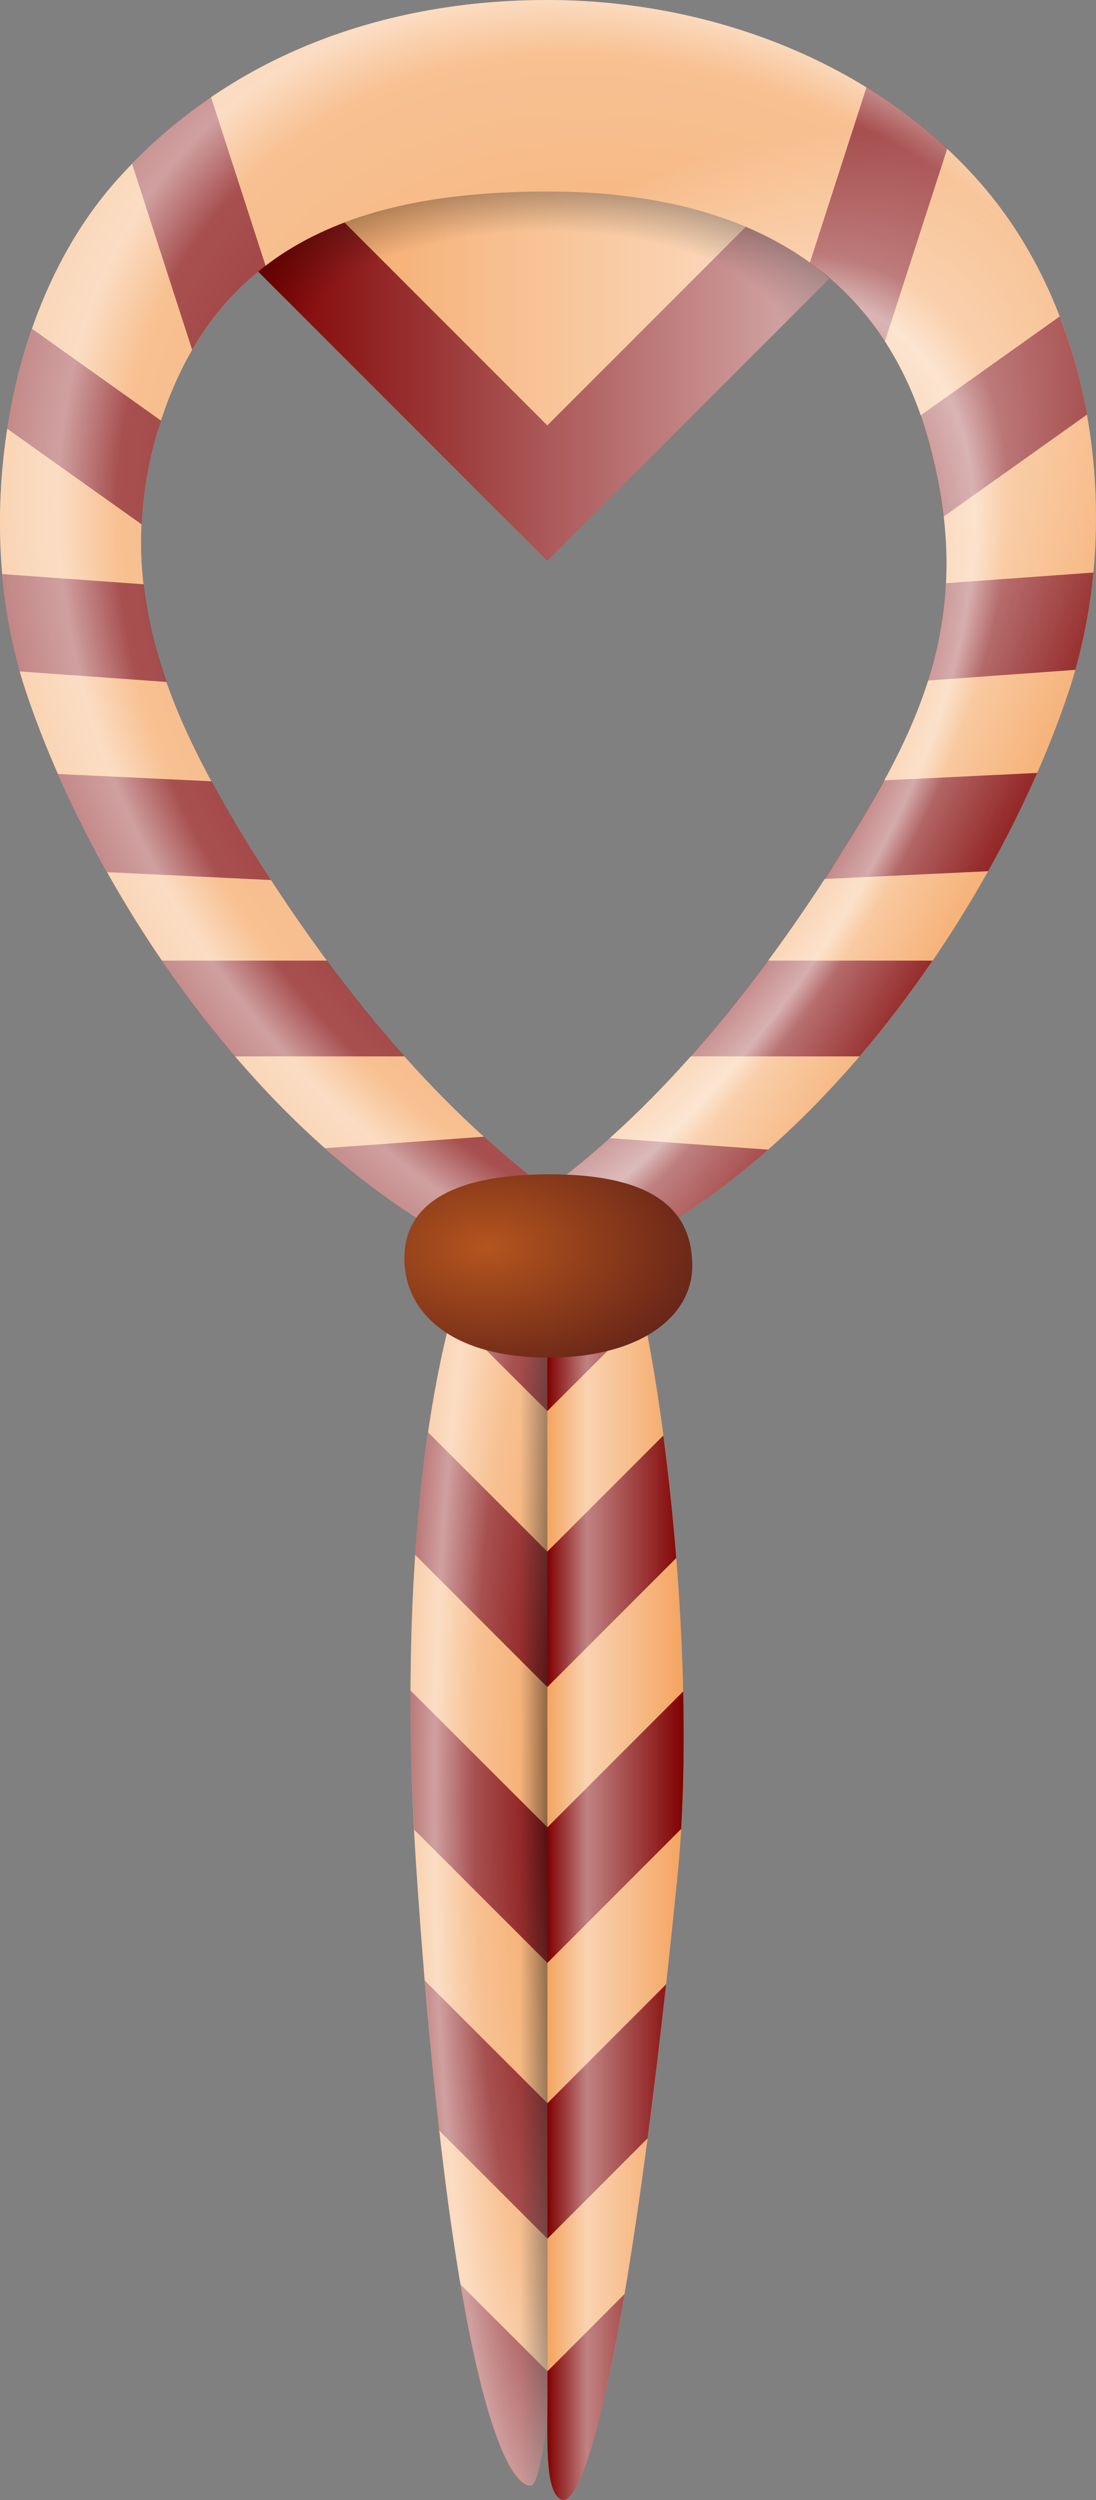 <?xml version="1.0" encoding="UTF-8" standalone="no"?>
<svg
   xmlns:dc="http://purl.org/dc/elements/1.1/"
   xmlns:cc="http://creativecommons.org/ns#"
   xmlns:rdf="http://www.w3.org/1999/02/22-rdf-syntax-ns#"
   xmlns:svg="http://www.w3.org/2000/svg"
   xmlns="http://www.w3.org/2000/svg"
   xmlns:xlink="http://www.w3.org/1999/xlink"
   xmlns:sodipodi="http://sodipodi.sourceforge.net/DTD/sodipodi-0.dtd"
   xmlns:inkscape="http://www.inkscape.org/namespaces/inkscape"
   width="286.303"
   height="652.677"
   id="svg2"
   sodipodi:version="0.32"
   inkscape:version="0.47 r22583"
   sodipodi:docname="bordered_f4a460-800000.svg"
   inkscape:output_extension="org.inkscape.output.svg.inkscape"
   version="1.0"
   inkscape:export-xdpi="15.719862"
   inkscape:export-ydpi="15.719862">
  <rect width="100%" height="100%" fill="#808080" stroke="none"/>
  <title
     id="title3671">Scout Neckerchief</title>
  <defs
     id="defs4">
    <linearGradient
       id="linearGradient3780">
      <stop
         id="stop3782"
         offset="0"
         style="stop-color:#ffffff;stop-opacity:0;" />
      <stop
         style="stop-color:#ffffff;stop-opacity:0.314;"
         offset="0.391"
         id="stop3784" />
      <stop
         style="stop-color:#ffffff;stop-opacity:0.627;"
         offset="0.559"
         id="stop3786" />
      <stop
         id="stop3788"
         offset="0.774"
         style="stop-color:#ffffff;stop-opacity:0.314;" />
      <stop
         id="stop3790"
         offset="1"
         style="stop-color:#ffffff;stop-opacity:0;" />
    </linearGradient>
    <linearGradient
       id="linearGradient3768">
      <stop
         id="stop3770"
         offset="0"
         style="stop-color:#000000;stop-opacity:0;" />
      <stop
         style="stop-color:#000000;stop-opacity:0;"
         offset="0.549"
         id="stop3776" />
      <stop
         id="stop3774"
         offset="1"
         style="stop-color:#000000;stop-opacity:0.978;" />
    </linearGradient>
    <linearGradient
       id="linearGradient3641">
      <stop
         id="stop3643"
         offset="0"
         style="stop-color:#000000;stop-opacity:0;" />
      <stop
         style="stop-color:#000000;stop-opacity:0;"
         offset="0.517"
         id="stop3649" />
      <stop
         style="stop-color:#000000;stop-opacity:0.686;"
         offset="1"
         id="stop3645" />
    </linearGradient>
    <linearGradient
       id="linearGradient3866">
      <stop
         style="stop-color:#ffffff;stop-opacity:0;"
         offset="0"
         id="stop3868" />
      <stop
         id="stop3870"
         offset="0.211"
         style="stop-color:#ffffff;stop-opacity:0.314;" />
      <stop
         id="stop3872"
         offset="0.275"
         style="stop-color:#ffffff;stop-opacity:0.627;" />
      <stop
         style="stop-color:#ffffff;stop-opacity:0.314;"
         offset="0.295"
         id="stop3874" />
      <stop
         id="stop3876"
         offset="0.358"
         style="stop-color:#ffffff;stop-opacity:0;" />
      <stop
         style="stop-color:#ffffff;stop-opacity:0;"
         offset="1"
         id="stop3878" />
    </linearGradient>
    <linearGradient
       id="linearGradient3748">
      <stop
         style="stop-color:#b4551e;stop-opacity:1;"
         offset="0"
         id="stop3750" />
      <stop
         style="stop-color:#501616;stop-opacity:1;"
         offset="1"
         id="stop3752" />
    </linearGradient>
    <linearGradient
       id="linearGradient3726">
      <stop
         style="stop-color:#ffffff;stop-opacity:0;"
         offset="0"
         id="stop3728" />
      <stop
         id="stop3742"
         offset="0.257"
         style="stop-color:#ffffff;stop-opacity:0.314;" />
      <stop
         id="stop3736"
         offset="0.282"
         style="stop-color:#ffffff;stop-opacity:0.627;" />
      <stop
         style="stop-color:#ffffff;stop-opacity:0.314;"
         offset="0.363"
         id="stop3740" />
      <stop
         style="stop-color:#ffffff;stop-opacity:0;"
         offset="1"
         id="stop3730" />
    </linearGradient>
    <linearGradient
       id="linearGradient3709">
      <stop
         style="stop-color:#ffffff;stop-opacity:0;"
         offset="0"
         id="stop3711" />
      <stop
         id="stop3717"
         offset="1"
         style="stop-color:#ffffff;stop-opacity:0.686;" />
    </linearGradient>
    <linearGradient
       id="linearGradient3689">
      <stop
         style="stop-color:#ffffff;stop-opacity:0;"
         offset="0"
         id="stop3691" />
      <stop
         id="stop3699"
         offset="0.29"
         style="stop-color:#ffffff;stop-opacity:0.51;" />
      <stop
         style="stop-color:#ffffff;stop-opacity:0;"
         offset="1"
         id="stop3693" />
    </linearGradient>
    <radialGradient
       inkscape:collect="always"
       xlink:href="#linearGradient3780"
       id="radialGradient3681"
       cx="365.421"
       cy="528.426"
       fx="365.421"
       fy="528.426"
       r="18.887"
       gradientTransform="matrix(3.293,0.014,-0.08,18.822,-788.329,-9434.16)"
       gradientUnits="userSpaceOnUse" />
    <linearGradient
       inkscape:collect="always"
       xlink:href="#linearGradient3689"
       id="linearGradient3697"
       x1="367.461"
       y1="529.82"
       x2="403.118"
       y2="529.82"
       gradientUnits="userSpaceOnUse" />
    <linearGradient
       inkscape:collect="always"
       xlink:href="#linearGradient3709"
       id="linearGradient3715"
       x1="67.5"
       y1="98.219"
       x2="216.719"
       y2="98.219"
       gradientUnits="userSpaceOnUse" />
    <radialGradient
       inkscape:collect="always"
       xlink:href="#linearGradient3726"
       id="radialGradient3732"
       cx="345.565"
       cy="238.452"
       fx="345.565"
       fy="238.452"
       r="143.152"
       gradientTransform="matrix(2.752,-2.538,3.267,3.543,-1317.978,256.512)"
       gradientUnits="userSpaceOnUse" />
    <radialGradient
       inkscape:collect="always"
       xlink:href="#linearGradient3748"
       id="radialGradient3754"
       cx="336.611"
       cy="349.34"
       fx="336.611"
       fy="349.34"
       r="32.363"
       gradientTransform="matrix(2.017,-0.008,0.005,1.213,-344.08,-70.417)"
       gradientUnits="userSpaceOnUse" />
    <radialGradient
       inkscape:collect="always"
       xlink:href="#linearGradient3866"
       id="radialGradient3864"
       gradientUnits="userSpaceOnUse"
       gradientTransform="matrix(1.697,1.326,-2.55,3.264,479.012,-1128.9)"
       cx="354.243"
       cy="282.994"
       fx="354.243"
       fy="282.994"
       r="143.152" />
    <radialGradient
       inkscape:collect="always"
       xlink:href="#linearGradient3641"
       id="radialGradient3651"
       cx="142.109"
       cy="85.089"
       fx="142.109"
       fy="85.089"
       r="74.609"
       gradientTransform="matrix(1.644,-0.008,0.004,0.76,-91.903,26.211)"
       gradientUnits="userSpaceOnUse" />
    <linearGradient
       inkscape:collect="always"
       xlink:href="#linearGradient3768"
       id="linearGradient3766"
       x1="341.737"
       y1="529.701"
       x2="375.512"
       y2="529.701"
       gradientUnits="userSpaceOnUse" />
  </defs>
  <sodipodi:namedview
     id="base"
     pagecolor="#ffffff"
     bordercolor="#666666"
     borderopacity="1.0"
     inkscape:pageopacity="0.0"
     inkscape:pageshadow="2"
     inkscape:zoom="1.4142136"
     inkscape:cx="80.673771"
     inkscape:cy="140.4448"
     inkscape:document-units="px"
     inkscape:current-layer="layer1"
     showgrid="true"
     showguides="true"
     inkscape:window-width="1280"
     inkscape:window-height="727"
     inkscape:window-x="0"
     inkscape:window-y="24"
     inkscape:window-maximized="1"
     inkscape:snap-grids="false"
     inkscape:snap-to-guides="false"
     inkscape:snap-nodes="false"
     inkscape:snap-global="false">
    <inkscape:grid
       type="xygrid"
       id="grid2834"
       empspacing="5"
       visible="true"
       enabled="true"
       snapvisiblegridlinesonly="true" />
  </sodipodi:namedview>
  <g
     inkscape:label="Variable"
     inkscape:groupmode="layer"
     id="layer1"
     transform="translate(-224.5,-49.617)"
     style="display:inline">
    <path
       style="fill:#f4a460;fill-opacity:1;stroke:none"
       d="M 142.969,0 C 101.245,0 59.64,13.864 29.906,47.719 0.172,81.573 -7.022,138.996 6.656,180.188 c 17.258,51.971 61.072,118.57 116.938,146.062 -10.487,25.122 -20.263,81.008 -14.781,162.312 8.698,129.003 22.879,160.794 29.875,160.406 1.89,-0.105 4.101,-12.763 4.281,-20.312 -0.025,10.803 -0.332,22.365 3.75,23.938 4.928,1.898 16.714,-27.742 30.281,-163.031 5.15,-51.35 -2.808,-129.201 -13.312,-163.969 55.225,-27.891 98.475,-93.852 115.594,-145.406 13.678,-41.192 8.075,-96.803 -23.25,-132.469 C 227.888,15.676 184.693,0 142.969,0 z M 67.438,70.906 142.969,146.438 216.75,72.656 c 11.802,10.121 20.545,23.811 25.562,41.469 12.727,44.786 -0.863,73.656 -20.938,106 -28.782,46.375 -55.601,73.461 -78.312,90.312 C 120.351,293.586 93.438,266.5 64.656,220.125 44.582,187.781 29.369,154.065 40.719,114.125 46.214,94.788 55.365,80.796 67.438,70.906 z"
       id="rect3705"
       transform="translate(224.5,49.617)"
       sodipodi:nodetypes="csscsscsscssccccsscssc" />
    <path
       style="fill:#800000;fill-opacity:1;stroke:none"
       d="M 226.344 22.812 L 211.562 68.562 C 206.453 64.878 200.855 61.775 194.812 59.219 L 142.969 111.062 L 90 58.094 C 82.467 60.952 75.558 64.654 69.375 69.375 L 55.125 25.375 C 47.825 30.356 40.929 36.151 34.5 42.781 L 50.188 91.312 C 54.956 83.101 60.747 76.382 67.438 70.906 L 142.969 146.438 L 216.75 72.656 C 222.239 77.364 227.059 82.831 231.156 89.125 L 247.438 38.844 C 240.95 32.784 233.864 27.443 226.344 22.812 z M 276.812 82.625 L 240.5 108.438 C 241.144 110.293 241.758 112.173 242.312 114.125 C 244.387 121.426 245.769 128.304 246.531 134.844 L 283.938 108.25 C 282.374 99.502 279.998 90.895 276.812 82.625 z M 8.375 85.844 C 5.45 94.253 3.292 103.022 1.906 111.938 L 36.969 136.875 C 37.319 129.506 38.5 121.934 40.719 114.125 C 41.136 112.658 41.604 111.219 42.062 109.812 L 8.375 85.844 z M 285.625 149.469 L 247.156 152.25 C 246.701 161.21 245.03 169.584 242.469 177.656 L 280.906 174.875 C 283.202 166.798 284.797 158.251 285.625 149.469 z M 0.594 149.875 C 1.361 158.692 2.874 167.247 5.156 175.281 L 43.5 178.031 C 40.583 169.744 38.482 161.284 37.5 152.531 L 0.594 149.875 z M 270.938 201.781 L 231 203.719 C 228.044 209.147 224.81 214.591 221.375 220.125 C 219.379 223.342 217.383 226.435 215.406 229.469 L 258.125 227.438 C 262.943 218.84 267.23 210.224 270.938 201.781 z M 15.156 202.062 C 18.873 210.499 23.177 219.1 28 227.688 L 70.781 229.75 C 68.745 226.631 66.712 223.438 64.656 220.125 C 61.343 214.787 58.201 209.404 55.25 203.969 L 15.156 202.062 z M 42.312 250.781 C 48.195 259.389 54.571 267.799 61.406 275.781 L 105.656 275.781 C 99.079 268.415 92.323 260.132 85.406 250.781 L 42.312 250.781 z M 200.656 250.781 C 193.748 260.132 187.003 268.415 180.438 275.781 L 224.531 275.781 C 231.366 267.8 237.743 259.389 243.625 250.781 L 200.656 250.781 z M 126.406 296.75 L 84.906 299.75 C 94.862 308.562 105.444 316.301 116.562 322.531 L 117.938 343.406 L 142.969 368.375 L 168.094 343.312 L 168.812 322.875 C 179.995 316.674 190.643 308.943 200.656 300.125 L 159.312 297.125 C 153.882 301.98 148.315 306.577 143.062 310.438 C 137.733 306.483 132.168 301.948 126.406 296.75 z M 111.844 373.938 C 110.435 383.572 109.268 394.23 108.469 405.938 L 142.969 440.438 L 176.656 406.75 C 175.782 395.743 174.625 384.939 173.281 374.75 L 142.969 405.062 L 111.844 373.938 z M 107.25 441.344 C 107.214 452.76 107.52 464.874 108.188 477.656 L 143 512.438 L 177.938 477.469 C 178.6 466.194 178.75 454.025 178.469 441.562 L 143 477.031 L 107.25 441.344 z M 110.969 517.062 C 112.172 531.553 113.428 544.563 114.75 556.219 L 143 584.438 L 169.156 558.25 C 170.729 546.296 172.351 532.934 174 518.031 L 143 549.062 L 110.969 517.062 z M 120.312 596.406 C 127.186 636.904 134.328 649.21 138.688 648.969 C 140.577 648.864 142.789 636.206 142.969 628.656 C 142.944 639.459 142.637 651.022 146.719 652.594 C 149.852 653.8 155.752 642.238 163.125 598.906 L 143 619.062 L 120.312 596.406 z "
       transform="translate(224.5,49.617)"
       id="path2874" />
  </g>
  <g
     inkscape:groupmode="layer"
     id="layer3"
     inkscape:label="Permanent"
     style="display:inline"
     sodipodi:insensitive="true">
    <path
       id="path2992"
       d="M 333.31,538.183 C 322.915,384.008 367.458,321.17 367.468,386.361 l 0.044,290.898 c 0.001,7.376 -2.337,21.206 -4.308,21.315 -6.996,0.387 -21.195,-31.388 -29.893,-160.391 z"
       style="fill:url(#linearGradient3766);fill-opacity:1;stroke:none;display:inline"
       sodipodi:nodetypes="cssss"
       transform="translate(-224.5,-49.617)" />
    <path
       sodipodi:nodetypes="cssss"
       style="fill:url(#radialGradient3681);fill-opacity:1;stroke:none;display:inline"
       d="M 333.31,538.183 C 322.915,384.008 367.458,321.17 367.468,386.361 l 0.044,290.898 c 0.001,7.376 -2.337,21.206 -4.308,21.315 -6.996,0.387 -21.195,-31.388 -29.893,-160.391 z"
       id="path3673"
       transform="translate(-224.5,-49.617)" />
    <path
       style="fill:url(#linearGradient3715);fill-opacity:1;stroke:none;display:inline"
       d="m 216.719,72.688 c -1.292,-1.108 -2.572,-2.227 -3.938,-3.25 -1.976,-1.481 -4.032,-2.852 -6.156,-4.156 -2.124,-1.304 -4.326,-2.526 -6.594,-3.656 -2.267,-1.131 -4.595,-2.196 -7,-3.156 -2.405,-0.96 -4.868,-1.832 -7.406,-2.625 -2.538,-0.793 -5.147,-1.497 -7.812,-2.125 -2.666,-0.628 -5.399,-1.158 -8.188,-1.625 -2.788,-0.467 -5.626,-0.879 -8.531,-1.188 C 155.282,50.29 149.219,50 142.969,50 c -6.25,0 -12.3,0.226 -18.156,0.719 -5.856,0.493 -11.492,1.245 -16.906,2.312 -2.707,0.534 -5.381,1.152 -7.969,1.844 -2.588,0.692 -5.1,1.452 -7.562,2.312 -2.462,0.861 -4.857,1.835 -7.188,2.875 -2.331,1.04 -4.588,2.147 -6.781,3.375 -2.194,1.228 -4.325,2.573 -6.375,4 -1.569,1.092 -3.049,2.317 -4.531,3.531 l 75.469,75.469 73.75,-73.75 z"
       id="path3707"
       transform="translate(-4.0260751e-6,0)" />
    <path
       transform="translate(-224.5,-49.617)"
       id="path3687"
       d="m 367.522,380.361 -0.044,296.898 c -0.002,11.077 -0.47,23.332 3.737,24.953 4.928,1.898 16.725,-27.739 30.293,-163.029 8.47,-84.461 -18.488,-240.649 -33.986,-158.822 z"
       style="fill:url(#linearGradient3697);fill-opacity:1;stroke:none;display:inline"
       sodipodi:nodetypes="csssc" />
    <path
       transform="translate(-224.5,-49.617)"
       sodipodi:nodetypes="czscsssczscssz"
       id="path3723"
       d="m 367.478,49.617 c -41.724,0 -83.328,13.864 -113.062,47.719 -29.734,33.854 -36.928,91.277 -23.25,132.469 19.207,57.841 71.312,133.812 136.312,153.812 65,-20 117.105,-95.971 136.312,-153.812 13.678,-41.192 8.075,-96.803 -23.25,-132.469 -28.143,-32.043 -71.339,-47.719 -113.062,-47.719 z m 0,50 c 50,0 86.617,19.339 99.344,64.125 12.727,44.786 -0.863,73.656 -20.938,106 -28.782,46.375 -55.601,73.461 -78.312,90.312 -22.712,-16.851 -49.624,-43.938 -78.406,-90.312 -20.074,-32.344 -35.287,-66.06 -23.938,-106 14.104,-49.633 52.25,-64.125 102.25,-64.125 z"
       style="fill:url(#radialGradient3732);fill-opacity:1;stroke:none;display:inline" />
    <path
       style="fill:url(#radialGradient3864);fill-opacity:1;stroke:none;display:inline"
       d="m 367.478,99.617 c 50,0 86.617,19.339 99.344,64.125 12.727,44.786 -0.863,73.656 -20.938,106 -28.782,46.375 -55.601,73.461 -78.312,90.312 l -0.094,23.562 c 65,-20 117.105,-95.971 136.312,-153.812 13.678,-41.192 8.075,-96.803 -23.25,-132.469 -28.143,-32.043 -71.339,-47.719 -113.062,-47.719 l 0,50 z"
       id="path3862"
       sodipodi:nodetypes="czsccsscc"
       transform="translate(-224.5,-49.617)" />
    <path
       style="fill:url(#radialGradient3754);fill-opacity:1;fill-rule:evenodd;stroke:none;display:inline"
       d="m 382.848,354.852 c 0,11.238 -11.733,20.349 -32.325,20.349 -20.896,0 -31.375,-9.15 -32.325,-20.349 -0.954,-11.238 6.987,-20.292 32.325,-20.349 25.337,-0.056 32.325,9.11 32.325,20.349 z"
       id="path3745"
       sodipodi:nodetypes="czszc"
       transform="matrix(1.162,0,0,1.176,-264.036,-86.808)" />
    <path
       transform="translate(-4.0260751e-6,0)"
       id="path2867"
       d="m 216.719,72.688 c -1.292,-1.108 -2.572,-2.227 -3.938,-3.25 -1.976,-1.481 -4.032,-2.852 -6.156,-4.156 -2.124,-1.304 -4.326,-2.526 -6.594,-3.656 -2.267,-1.131 -4.595,-2.196 -7,-3.156 -2.405,-0.96 -4.868,-1.832 -7.406,-2.625 -2.538,-0.793 -5.147,-1.497 -7.812,-2.125 -2.666,-0.628 -5.399,-1.158 -8.188,-1.625 -2.788,-0.467 -5.626,-0.879 -8.531,-1.188 C 155.282,50.29 149.219,50 142.969,50 c -6.25,0 -12.3,0.226 -18.156,0.719 -5.856,0.493 -11.492,1.245 -16.906,2.312 -2.707,0.534 -5.381,1.152 -7.969,1.844 -2.588,0.692 -5.1,1.452 -7.562,2.312 -2.462,0.861 -4.857,1.835 -7.188,2.875 -2.331,1.04 -4.588,2.147 -6.781,3.375 -2.194,1.228 -4.325,2.573 -6.375,4 -1.569,1.092 -3.049,2.317 -4.531,3.531 L 88.784,92.253 196.49,92.917 216.719,72.688 z"
       style="fill:url(#radialGradient3651);fill-opacity:1;stroke:none;display:inline"
       sodipodi:nodetypes="csssssssssssssssscccc" />
  </g>
</svg>